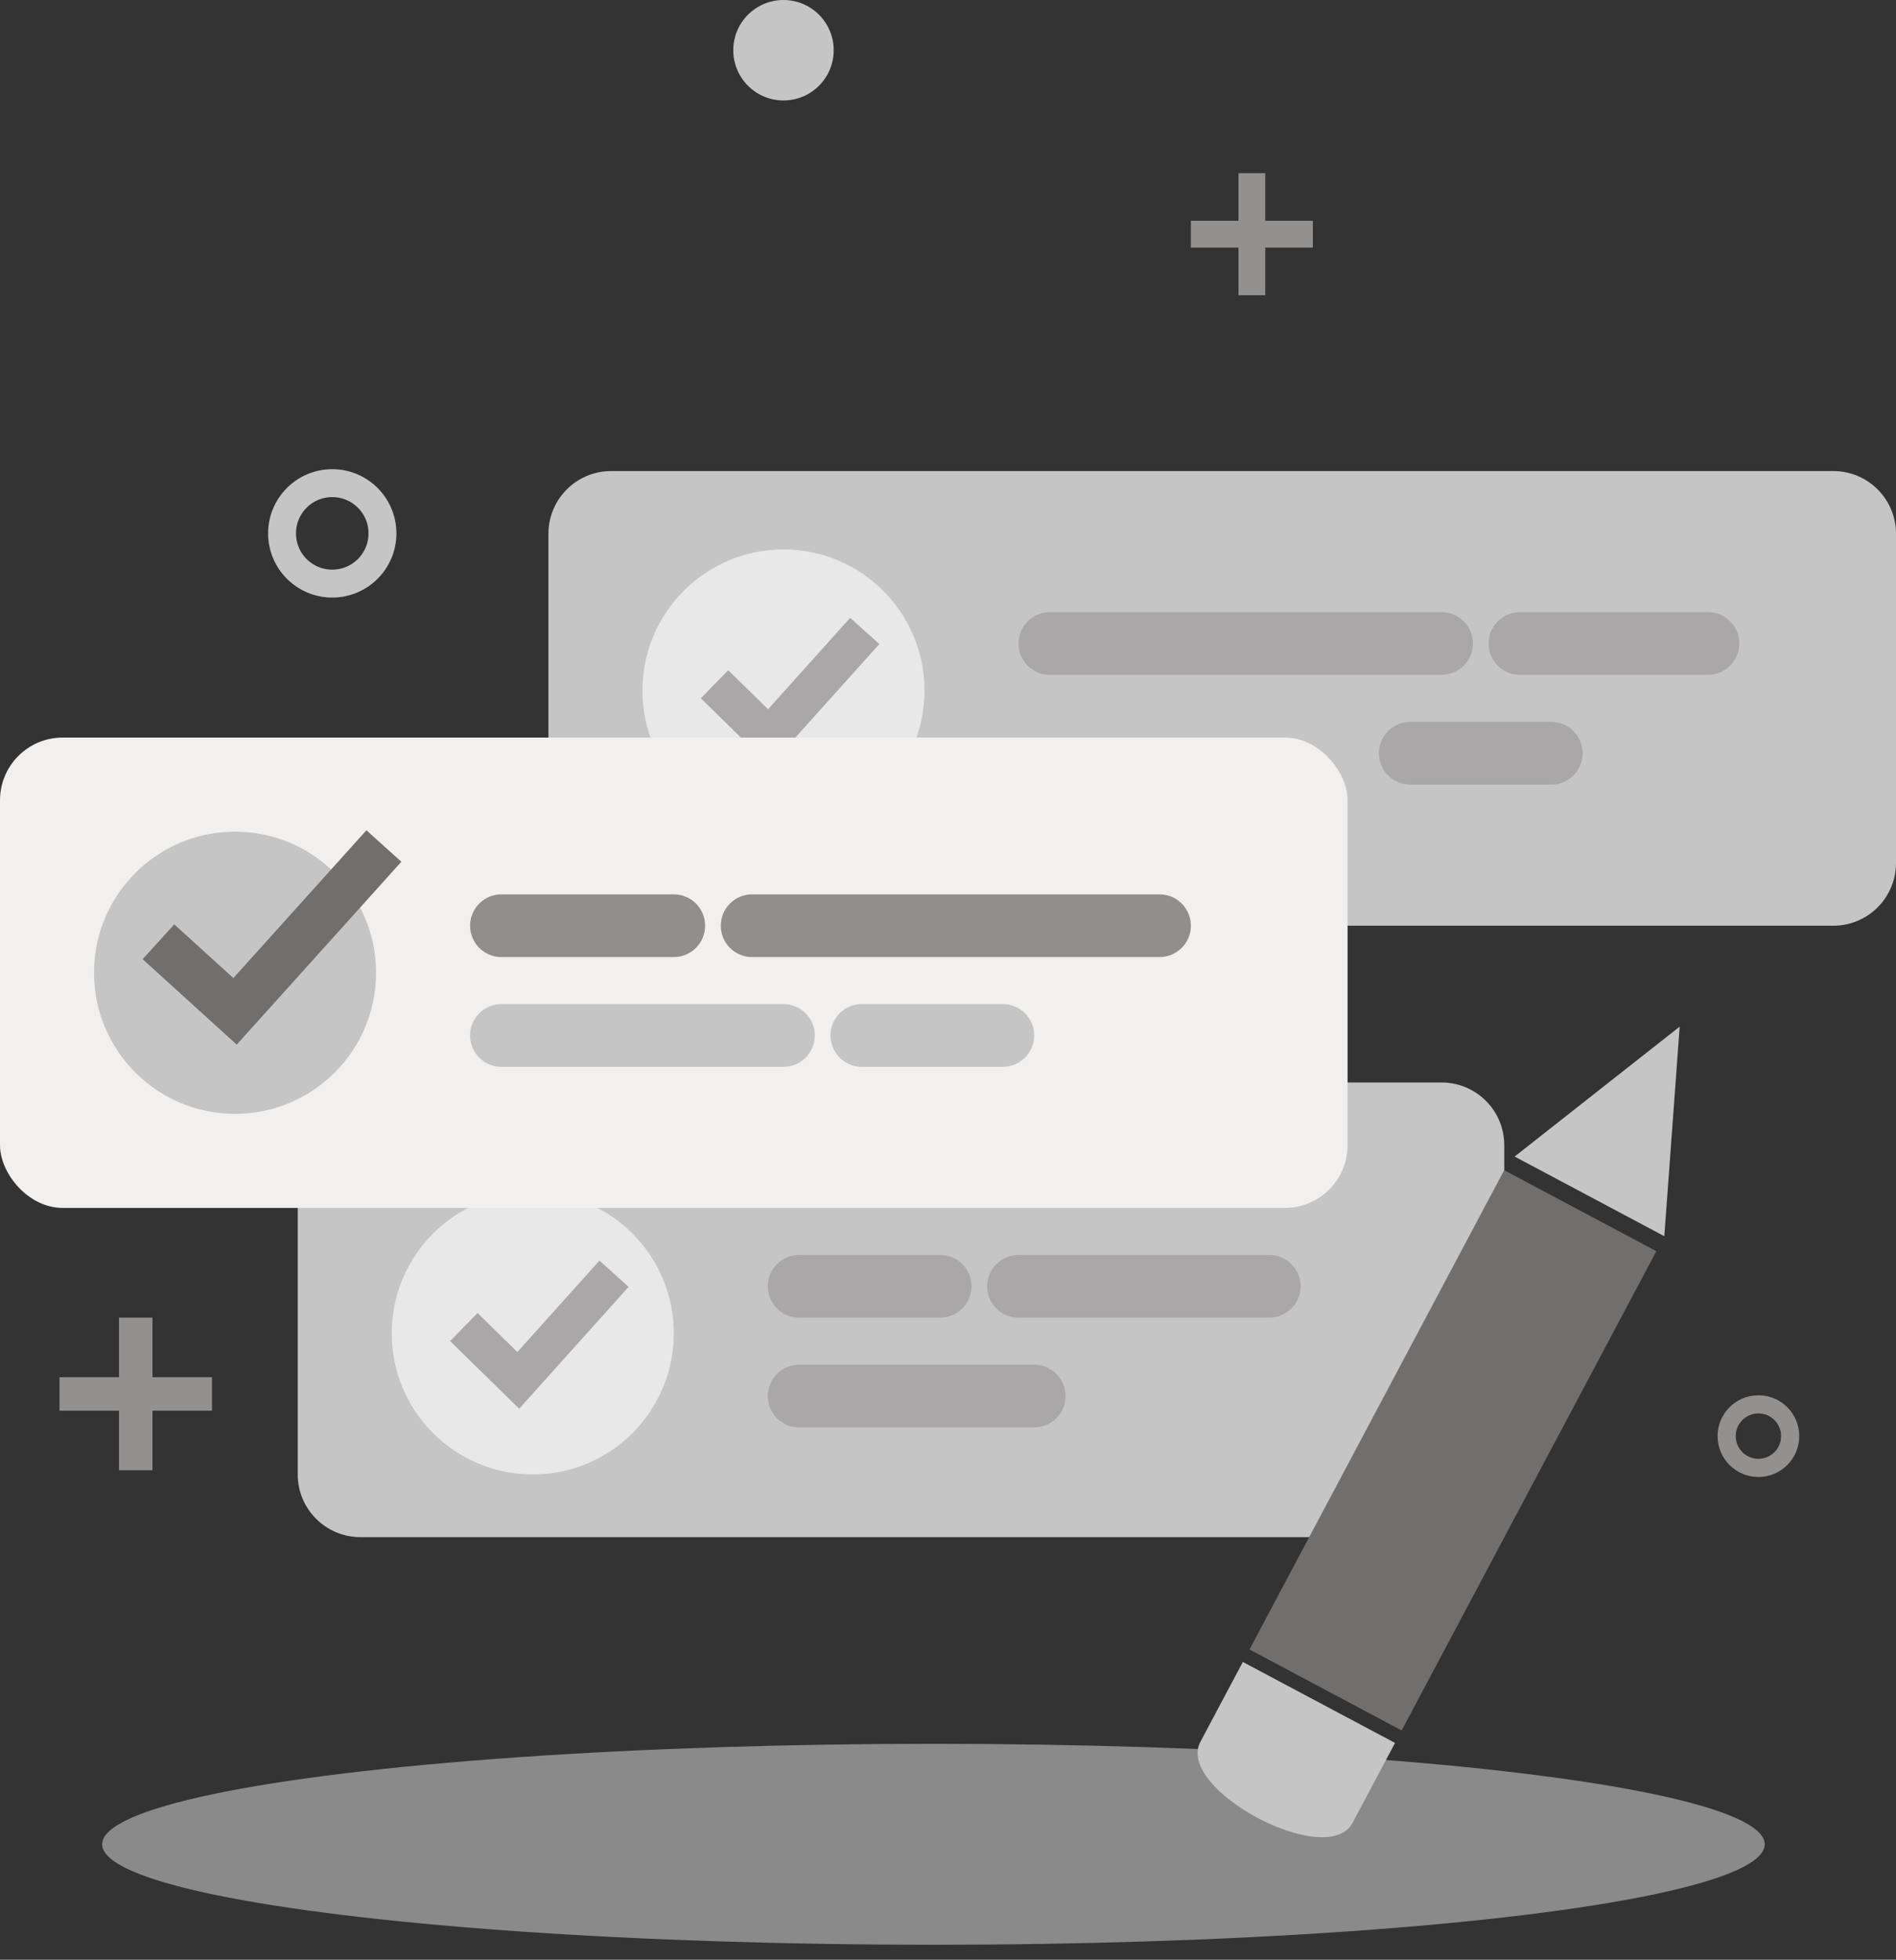 <svg xmlns="http://www.w3.org/2000/svg" width="121" height="125" fill="none" viewBox="0 0 121 125"><rect x="0" y="0" width="121" height="125" fill="#333333" stroke="none"/><ellipse cx="59.57" cy="117.637" fill="#C5C5C5" fill-opacity=".6" rx="53.052" ry="6.409"/><circle cx="21.204" cy="34.021" r="3.204" stroke="#C5C5C5" stroke-width="1.78"/><circle cx="112.219" cy="91.602" r="2.027" stroke="#939090" stroke-width="1.158"/><path stroke="#939090" stroke-width="1.709" d="M79.892 11.046V18.831"/><path stroke="#939090" stroke-width="1.709" d="M76 14.938H83.784"/><path stroke="#939090" stroke-width="2.136" d="M8.663 84.046V93.777"/><path stroke="#939090" stroke-width="2.136" d="M3.798 88.912H13.528"/><circle cx="50.001" cy="3.204" r="3.204" fill="#C5C5C5"/><path fill="#C5C5C5" fill-rule="evenodd" d="M35 34.046C35 31.837 36.791 30.046 39 30.046H117C119.209 30.046 121 31.837 121 34.046V55.046C121 57.255 119.209 59.046 117 59.046H39C36.791 59.046 35 57.255 35 55.046V34.046Z" clip-rule="evenodd"/><circle cx="50" cy="44.046" r="9" fill="#E8E8E8"/><path stroke="#A9A7A7" stroke-width="2.502" d="M45.601 43.645L49.076 47.046L55.187 40.244"/><path fill="#A9A7A7" fill-rule="evenodd" d="M65 41.046C65 39.942 65.895 39.046 67 39.046H92C93.105 39.046 94 39.942 94 41.046C94 42.151 93.105 43.046 92 43.046H67C65.895 43.046 65 42.151 65 41.046Z" clip-rule="evenodd"/><path fill="#A9A7A7" fill-rule="evenodd" d="M95 41.046C95 39.942 95.895 39.046 97 39.046H109C110.105 39.046 111 39.942 111 41.046C111 42.151 110.105 43.046 109 43.046H97C95.895 43.046 95 42.151 95 41.046Z" clip-rule="evenodd"/><path fill="#A9A7A7" fill-rule="evenodd" d="M88 48.046C88 46.942 88.895 46.046 90 46.046H99C100.105 46.046 101 46.942 101 48.046C101 49.151 100.105 50.046 99 50.046H90C88.895 50.046 88 49.151 88 48.046Z" clip-rule="evenodd"/><path fill="#C5C5C5" fill-rule="evenodd" d="M19 73.046C19 70.837 20.791 69.046 23 69.046H92C94.209 69.046 96 70.837 96 73.046V94.046C96 96.255 94.209 98.046 92 98.046H23C20.791 98.046 19 96.255 19 94.046V73.046Z" clip-rule="evenodd"/><circle cx="34" cy="85.046" r="9" fill="#E8E8E8"/><path stroke="#A9A7A7" stroke-width="2.502" d="M29.601 84.645L33.076 88.046L39.187 81.244"/><path fill="#A9A7A7" fill-rule="evenodd" d="M49 82.046C49 80.942 49.895 80.046 51 80.046H60C61.105 80.046 62 80.942 62 82.046C62 83.151 61.105 84.046 60 84.046H51C49.895 84.046 49 83.151 49 82.046Z" clip-rule="evenodd"/><path fill="#A9A7A7" fill-rule="evenodd" d="M63 82.046C63 80.942 63.895 80.046 65 80.046H81C82.105 80.046 83 80.942 83 82.046C83 83.151 82.105 84.046 81 84.046H65C63.895 84.046 63 83.151 63 82.046Z" clip-rule="evenodd"/><path fill="#A9A7A7" fill-rule="evenodd" d="M68 89.046C68 87.942 67.105 87.046 66 87.046H51C49.895 87.046 49 87.942 49 89.046C49 90.151 49.895 91.046 51 91.046H66C67.105 91.046 68 90.151 68 89.046Z" clip-rule="evenodd"/><rect width="86" height="30" y="47.046" fill="#F1F0EE" rx="4"/><circle cx="15" cy="62.046" r="9" fill="#C5C5C5"/><path stroke="#716E6E" stroke-width="3" d="M10.112 60.071L15 64.508L24.499 53.963"/><path fill="#918E8E" fill-rule="evenodd" d="M30 59.046C30 57.942 30.895 57.046 32 57.046H43C44.105 57.046 45 57.942 45 59.046C45 60.151 44.105 61.046 43 61.046H32C30.895 61.046 30 60.151 30 59.046Z" clip-rule="evenodd"/><path fill="#918E8E" fill-rule="evenodd" d="M46 59.046C46 57.942 46.895 57.046 48 57.046H74C75.105 57.046 76 57.942 76 59.046C76 60.151 75.105 61.046 74 61.046H48C46.895 61.046 46 60.151 46 59.046Z" clip-rule="evenodd"/><path fill="#C5C5C5" fill-rule="evenodd" d="M30 66.046C30 64.942 30.895 64.046 32 64.046H50C51.105 64.046 52 64.942 52 66.046C52 67.151 51.105 68.046 50 68.046H32C30.895 68.046 30 67.151 30 66.046Z" clip-rule="evenodd"/><path fill="#C5C5C5" fill-rule="evenodd" d="M53 66.046C53 64.942 53.895 64.046 55 64.046H64C65.105 64.046 66 64.942 66 66.046C66 67.151 65.105 68.046 64 68.046H55C53.895 68.046 53 67.151 53 66.046Z" clip-rule="evenodd"/><path fill="#716E6E" fill-rule="evenodd" d="M105.707 79.805L89.452 110.376L79.74 105.211L95.994 74.641L105.707 79.805Z" clip-rule="evenodd"/><path fill="#C5C5C5" fill-rule="evenodd" d="M86.32 116.267L89.029 111.172L79.316 106.007L76.607 111.102C74.999 114.128 84.711 119.292 86.32 116.267Z" clip-rule="evenodd"/><path fill="#C5C5C5" fill-rule="evenodd" d="M96.661 73.77L107.195 65.483L106.214 78.85L96.661 73.77Z" clip-rule="evenodd"/></svg>